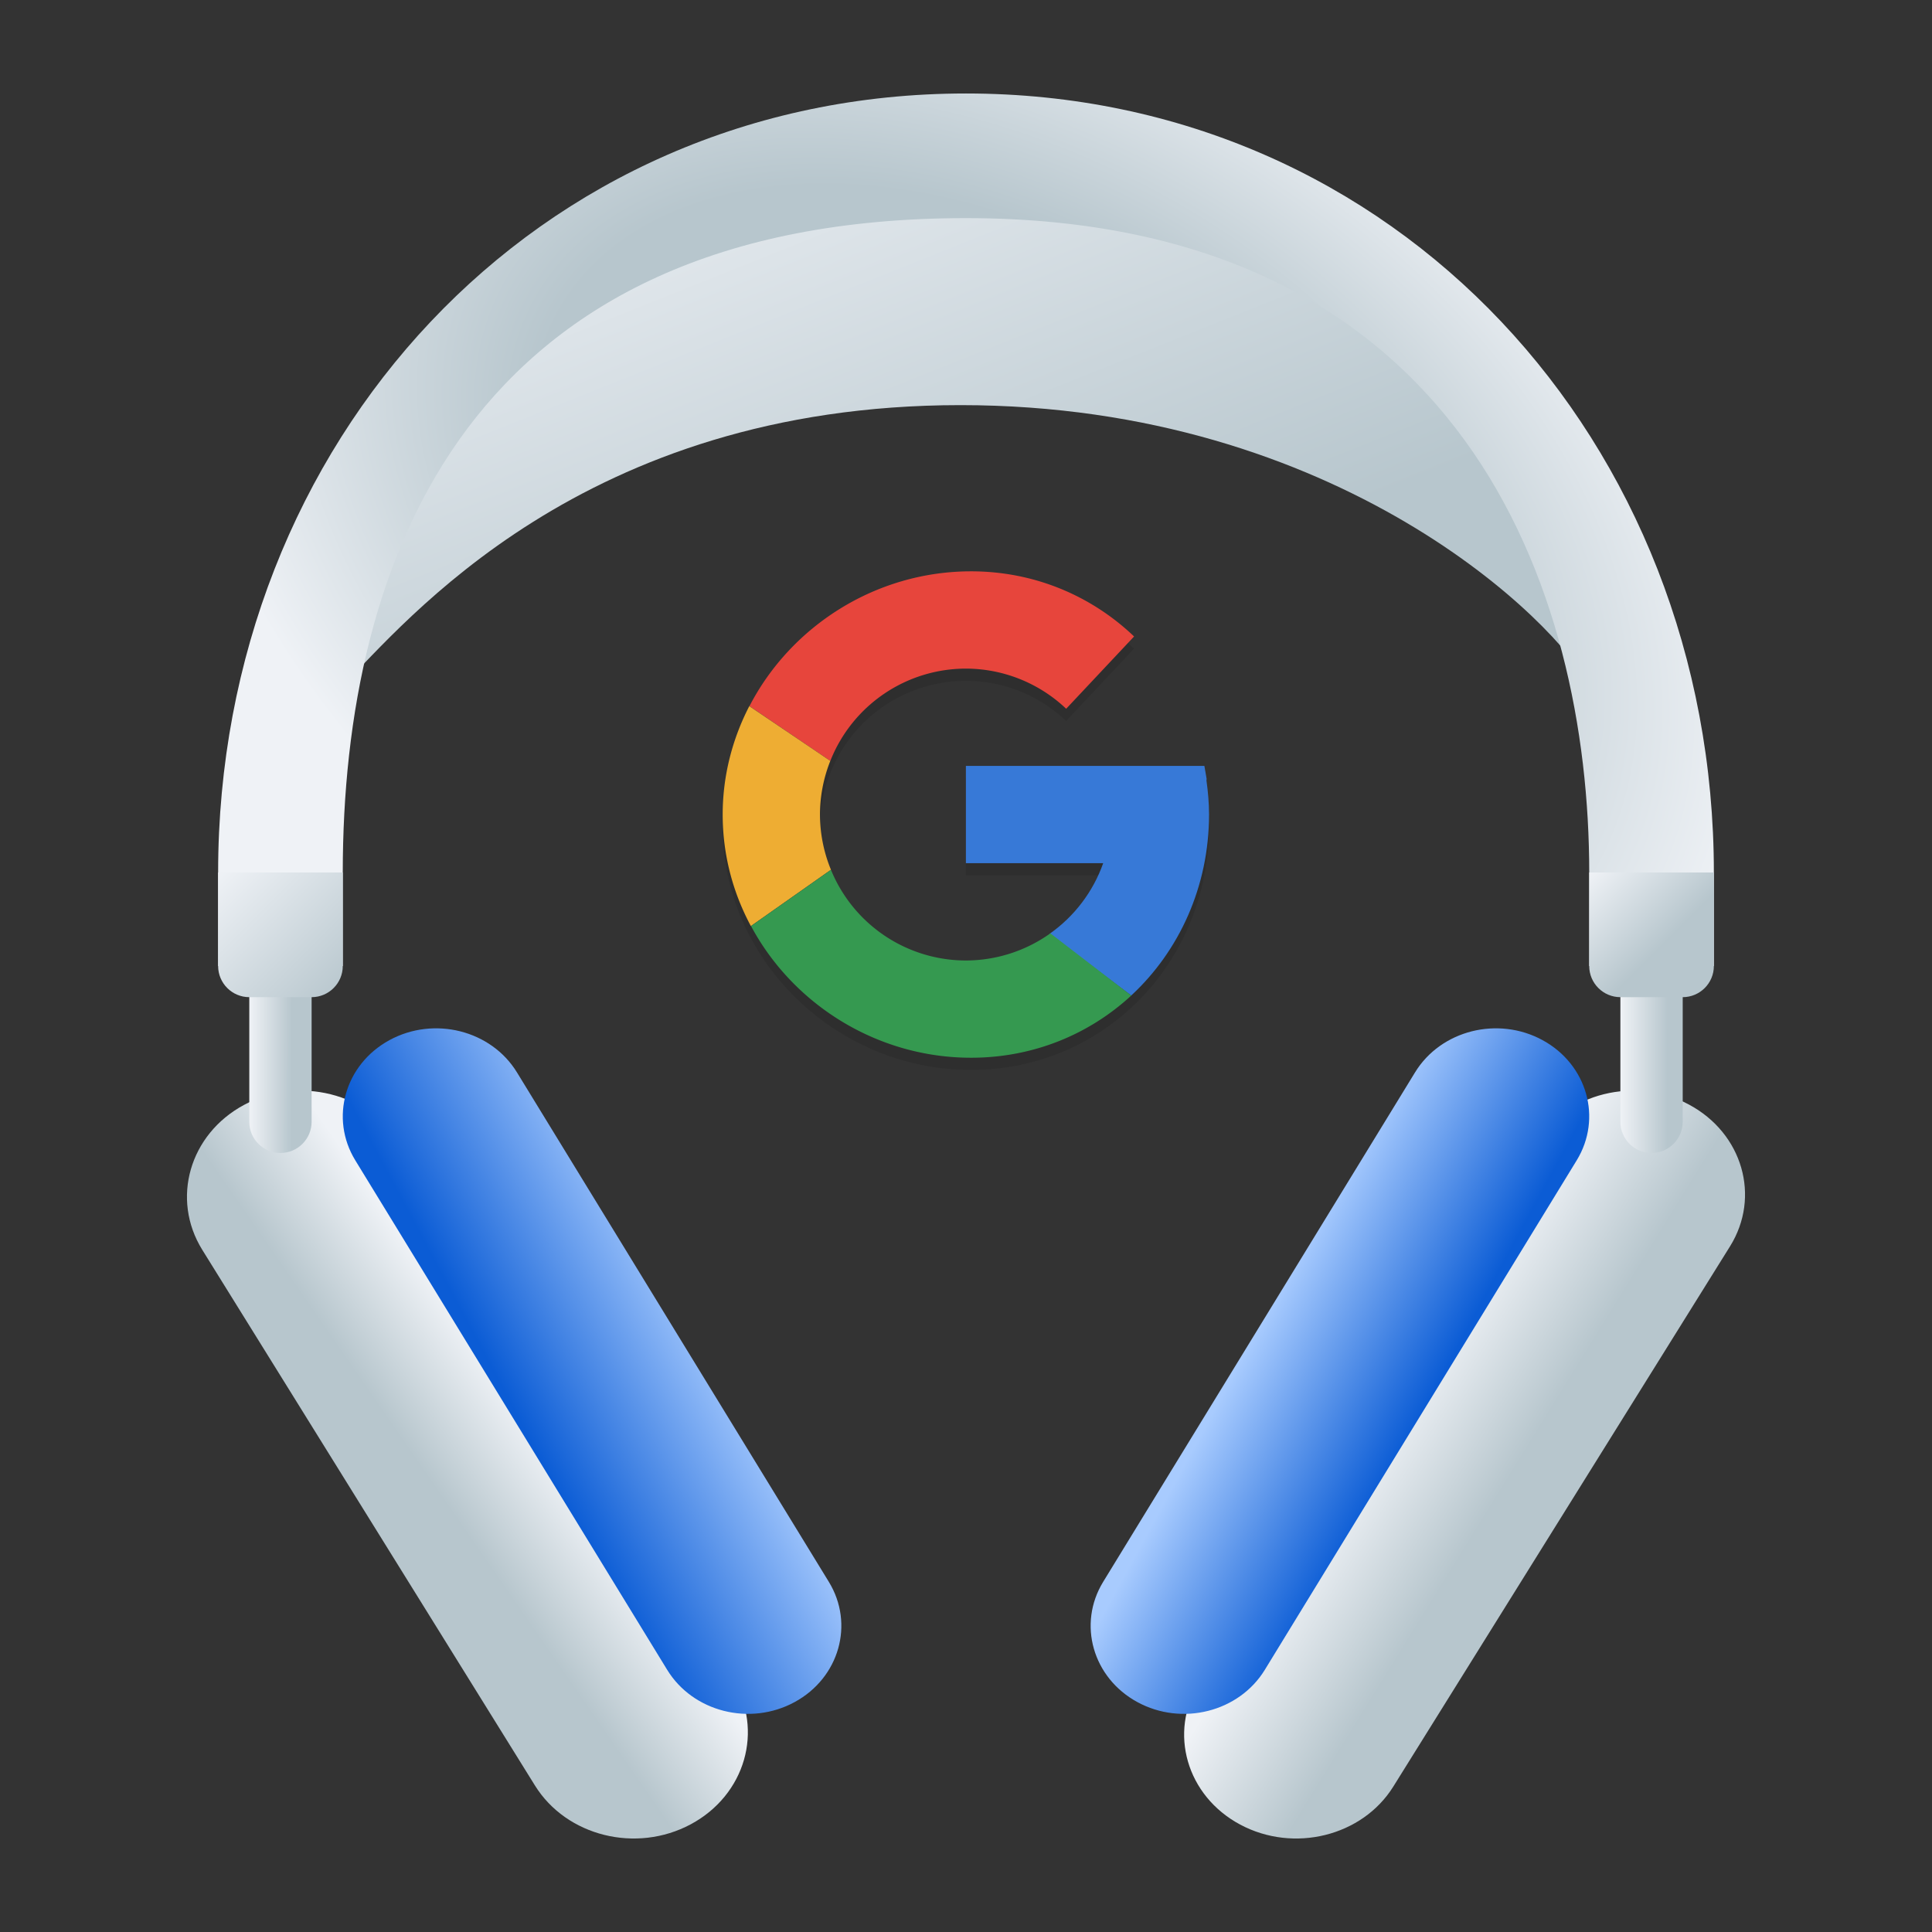 <?xml version="1.0" encoding="UTF-8" standalone="no"?>
<svg
   clip-rule="evenodd"
   fill-rule="evenodd"
   stroke-linejoin="round"
   stroke-miterlimit="2"
   viewBox="0 0 62 62"
   version="1.1"
   id="svg2"
   sodipodi:docname="google-music.svg"
   width="62"
   height="62"
   inkscape:version="1.4 (unknown)"
   xmlns:inkscape="http://www.inkscape.org/namespaces/inkscape"
   xmlns:sodipodi="http://sodipodi.sourceforge.net/DTD/sodipodi-0.dtd"
   xmlns:xlink="http://www.w3.org/1999/xlink"
   xmlns="http://www.w3.org/2000/svg"
   xmlns:svg="http://www.w3.org/2000/svg">
  <rect x="0" y="0" width="62" height="62" fill="#333333" stroke="none"/>
  <defs
     id="defs2">
    <linearGradient
       id="linearGradient2"
       inkscape:collect="always">
      <stop
         style="stop-color:#0b5cd5;stop-opacity:1"
         offset="0"
         id="stop5" />
      <stop
         style="stop-color:#a8cbfe;stop-opacity:1"
         offset="1"
         id="stop6" />
    </linearGradient>
    <linearGradient
       id="paint161_linear_890_11"
       x1="663"
       y1="764.001"
       x2="674.034"
       y2="791.586"
       gradientUnits="userSpaceOnUse">
      <stop
         stop-color="#EFF2F6"
         id="stop1064" />
      <stop
         offset="0.726"
         stop-color="#B7C6CD"
         id="stop1065" />
    </linearGradient>
    <linearGradient
       id="paint162_linear_890_11"
       x1="670"
       y1="805"
       x2="665.008"
       y2="808.456"
       gradientUnits="userSpaceOnUse">
      <stop
         stop-color="#EFF2F6"
         id="stop1066" />
      <stop
         offset="0.616"
         stop-color="#B7C6CD"
         id="stop1067" />
    </linearGradient>
    <linearGradient
       id="paint163_linear_890_11"
       x1="667.992"
       y1="802.76"
       x2="673.043"
       y2="799.547"
       gradientUnits="userSpaceOnUse">
      <stop
         offset="0.298"
         stop-color="#2E2E41"
         id="stop1068" />
      <stop
         offset="0.954"
         stop-color="#566C80"
         id="stop1069" />
    </linearGradient>
    <linearGradient
       id="paint164_linear_890_11"
       x1="696.5"
       y1="803.5"
       x2="701.991"
       y2="806.898"
       gradientUnits="userSpaceOnUse">
      <stop
         stop-color="#EFF2F6"
         id="stop1070" />
      <stop
         offset="0.674"
         stop-color="#B7C6CD"
         id="stop1071" />
    </linearGradient>
    <linearGradient
       id="paint165_linear_890_11"
       x1="697.906"
       y1="802.76"
       x2="692.855"
       y2="799.547"
       gradientUnits="userSpaceOnUse">
      <stop
         offset="0.289"
         stop-color="#2E2E41"
         id="stop1072" />
      <stop
         offset="0.754"
         stop-color="#566C80"
         id="stop1073" />
    </linearGradient>
    <radialGradient
       id="paint166_radial_890_11"
       cx="0"
       cy="0"
       r="1"
       gradientUnits="userSpaceOnUse"
       gradientTransform="matrix(43,21.5,-14.389,28.777,683,775)">
      <stop
         offset="0.304"
         stop-color="#B7C6CD"
         id="stop1074" />
      <stop
         offset="0.557"
         stop-color="#EFF2F6"
         id="stop1075" />
    </radialGradient>
    <linearGradient
       id="paint167_linear_890_11"
       x1="660"
       y1="792"
       x2="662"
       y2="792.001"
       gradientUnits="userSpaceOnUse">
      <stop
         stop-color="#EFF2F6"
         id="stop1076" />
      <stop
         offset="0.688"
         stop-color="#B7C6CD"
         id="stop1077" />
    </linearGradient>
    <linearGradient
       id="paint168_linear_890_11"
       x1="704"
       y1="792"
       x2="706"
       y2="792.001"
       gradientUnits="userSpaceOnUse">
      <stop
         stop-color="#EFF2F6"
         id="stop1078" />
      <stop
         offset="0.761"
         stop-color="#B7C6CD"
         id="stop1079" />
    </linearGradient>
    <linearGradient
       id="paint169_linear_890_11"
       x1="703"
       y1="786"
       x2="707"
       y2="790"
       gradientUnits="userSpaceOnUse">
      <stop
         stop-color="#EFF2F6"
         id="stop1080" />
      <stop
         offset="0.585"
         stop-color="#B7C6CD"
         id="stop1081" />
    </linearGradient>
    <linearGradient
       id="paint170_linear_890_11"
       x1="659"
       y1="786"
       x2="663"
       y2="790"
       gradientUnits="userSpaceOnUse">
      <stop
         stop-color="#EFF2F6"
         id="stop1082" />
      <stop
         offset="1"
         stop-color="#B7C6CD"
         id="stop1083" />
    </linearGradient>
    <clipPath
       id="a-3-3-1">
      <circle
         cx="8.467"
         cy="288.53"
         r="6.879"
         fill="#d86eb0"
         stroke-opacity="0.039"
         stroke-width="0.491"
         style="paint-order:stroke markers fill"
         id="circle2-6-6-2" />
    </clipPath>
    <linearGradient
       inkscape:collect="always"
       xlink:href="#linearGradient2"
       id="linearGradient6"
       x1="669.855"
       y1="805.778"
       x2="676"
       y2="802.493"
       gradientUnits="userSpaceOnUse" />
    <linearGradient
       inkscape:collect="always"
       xlink:href="#linearGradient2"
       id="linearGradient8"
       x1="697.594"
       y1="803.412"
       x2="692.406"
       y2="800.588"
       gradientUnits="userSpaceOnUse" />
  </defs>
  <sodipodi:namedview
     id="namedview2"
     pagecolor="#ffffff"
     bordercolor="#000000"
     borderopacity="0.25"
     inkscape:showpageshadow="2"
     inkscape:pageopacity="0.0"
     inkscape:pagecheckerboard="0"
     inkscape:deskcolor="#d1d1d1"
     inkscape:zoom="6.080645"
     inkscape:cx="35.358091"
     inkscape:cy="38.811672"
     inkscape:window-width="1920"
     inkscape:window-height="998"
     inkscape:window-x="0"
     inkscape:window-y="0"
     inkscape:window-maximized="1"
     inkscape:current-layer="svg2" />
  <linearGradient
     id="a"
     x2="1"
     gradientTransform="matrix(0,-45.529,45.529,0,210.895,46.764)"
     gradientUnits="userSpaceOnUse">
    <stop
       stop-color="#8c0c0c"
       offset="0"
       id="stop1" />
    <stop
       stop-color="#f54f4f"
       offset="1"
       id="stop2" />
  </linearGradient>
  <g
     id="g2272"
     transform="translate(-652,-758)">
    <path
       d="m 703,780 c -1,-2 -8.021,-8.999 -20.178,-8.999 C 670.665,771.001 665,778 663,780 c 0.936,-8.703 9.434,-15.999 20,-15.999 10.566,0 19.064,7.296 20,15.999 z"
       id="path159"
       style="fill:url(#paint161_linear_890_11)" />
    <path
       d="m 658.491,798.108 c -1.011,-1.629 -0.411,-3.711 1.341,-4.651 1.751,-0.94 3.991,-0.383 5.002,1.246 l 10.675,17.189 c 1.011,1.629 0.411,3.711 -1.341,4.651 -1.751,0.94 -3.991,0.383 -5.002,-1.246 z"
       id="path160"
       style="fill:url(#paint162_linear_890_11)" />
    <path
       d="m 663.402,795.237 c -0.827,-1.351 -0.336,-3.078 1.096,-3.858 1.432,-0.78 3.264,-0.317 4.091,1.034 l 10.009,16.35 c 0.827,1.351 0.336,3.078 -1.096,3.858 -1.432,0.78 -3.264,0.317 -4.091,-1.034 z"
       id="path161"
       style="fill:url(#linearGradient6)" />
    <path
       d="m 707.518,797.997 c 0.993,-1.593 0.403,-3.63 -1.317,-4.55 -1.72,-0.92 -3.92,-0.374 -4.913,1.219 l -10.806,17.337 c -0.993,1.593 -0.403,3.63 1.317,4.55 1.72,0.92 3.92,0.374 4.913,-1.219 z"
       id="path162"
       style="fill:url(#paint164_linear_890_11)" />
    <path
       d="m 702.598,795.237 c 0.827,-1.351 0.336,-3.078 -1.096,-3.858 -1.432,-0.78 -3.264,-0.317 -4.091,1.034 l -10.009,16.35 c -0.827,1.351 -0.336,3.078 1.096,3.858 1.432,0.78 3.264,0.317 4.091,-1.034 z"
       id="path163"
       style="fill:url(#linearGradient8)" />
    <path
       d="m 703,789 v -3 c 0,-9 -4,-21 -20,-21 -16,0 -20,11 -20,21 v 3 h -4 v -3 c 0,-13.807 10.193,-25 24,-25 13.807,0 24,11.193 24,25 v 3 z"
       id="path164"
       style="fill:url(#paint166_radial_890_11)" />
    <path
       d="m 662,788 h -2 v 6 c 0,0.552 0.448,1 1,1 0.552,0 1,-0.448 1,-1 z"
       fill="url(#paint167_linear_890_11)"
       id="path165"
       style="fill:url(#paint167_linear_890_11)" />
    <path
       d="m 706,788 h -2 v 6 c 0,0.552 0.448,1 1,1 0.552,0 1,-0.448 1,-1 z"
       fill="url(#paint168_linear_890_11)"
       id="path166"
       style="fill:url(#paint168_linear_890_11)" />
    <path
       d="m 703,786 h 4 v 3 c 0,0.552 -0.448,1 -1,1 h -2 c -0.552,0 -1,-0.448 -1,-1 z"
       id="path167"
       style="fill:url(#paint169_linear_890_11)" />
    <path
       d="m 659,786 h 4 v 3 c 0,0.552 -0.448,1 -1,1 h -2 c -0.552,0 -1,-0.448 -1,-1 z"
       id="path168"
       style="fill:url(#paint170_linear_890_11)" />
  </g>
  <g
     id="g2"
     transform="matrix(1.081,0,0,1.081,-17.229,-20.134)">
    <path
       style="opacity:0.1;stroke-width:0.361"
       d="m 44.765,35.947 c -2.831,0 -5.352,1.63 -6.578,4.002 l 1.686,1.141 -1.691,-1.141 c -0.5,0.969 -0.79,2.063 -0.79,3.218 0,1.196 0.305,2.321 0.837,3.311 l 2.377,-1.672 a 4.332,4.332 0 0 1 -0.326,-1.638 4.332,4.332 0 0 1 0.307,-1.593 4.332,4.332 0 0 1 4.024,-2.739 4.332,4.332 0 0 1 2.977,1.192 l 2.016,-2.146 C 48.353,36.685 46.659,35.947 44.765,35.947 Z m -0.153,5.776 v 2.888 h 4.076 a 4.332,4.332 0 0 1 -1.569,2.082 4.332,4.332 0 0 1 -0.006,0.004 4.332,4.332 0 0 1 -2.502,0.802 4.332,4.332 0 0 1 -4.005,-2.69 l -2.373,1.67 c 1.242,2.321 3.737,3.909 6.531,3.909 1.852,0 3.509,-0.697 4.756,-1.846 1.426,-1.32 2.31,-3.243 2.31,-5.373 0,-0.347 -0.031,-0.683 -0.077,-1.015 l 0.006,-0.041 -0.067,-0.388 h -1.378 -1.625 z"
       id="path2" />
    <path
       style="fill:#3779d7;stroke-width:0.361"
       d="m 44.612,41.362 v 2.888 h 4.076 c -0.3,0.849 -0.858,1.583 -1.595,2.1 l 2.427,1.829 c 1.426,-1.32 2.31,-3.243 2.31,-5.373 0,-0.347 -0.031,-0.683 -0.077,-1.015 l 0.006,-0.041 -0.067,-0.388 h -1.378 -1.625 z"
       id="path3" />
    <path
       style="fill:#e7453c;stroke-width:0.361"
       d="m 44.765,35.586 c -2.831,0 -5.352,1.63 -6.578,4.002 l 2.401,1.625 a 4.332,4.332 0 0 1 4.024,-2.739 4.332,4.332 0 0 1 2.977,1.192 l 2.016,-2.146 c -1.252,-1.196 -2.946,-1.934 -4.841,-1.934 z"
       id="path4-3" />
    <path
       style="fill:#eead33;stroke-width:0.361"
       d="m 38.182,39.588 c -0.5,0.969 -0.79,2.063 -0.79,3.218 0,1.196 0.305,2.321 0.837,3.311 l 2.377,-1.672 a 4.332,4.332 0 0 1 -0.326,-1.638 4.332,4.332 0 0 1 0.307,-1.593 l -0.679,-0.46 z"
       id="path5" />
    <path
       style="fill:#359950;stroke-width:0.361"
       d="m 40.607,44.447 -2.373,1.67 c 1.242,2.321 3.737,3.909 6.531,3.909 1.852,0 3.509,-0.697 4.756,-1.846 l -2.401,-1.847 a 4.332,4.332 0 0 1 -2.508,0.806 4.332,4.332 0 0 1 -4.005,-2.69 z"
       id="path6-5" />
  </g>
</svg>
